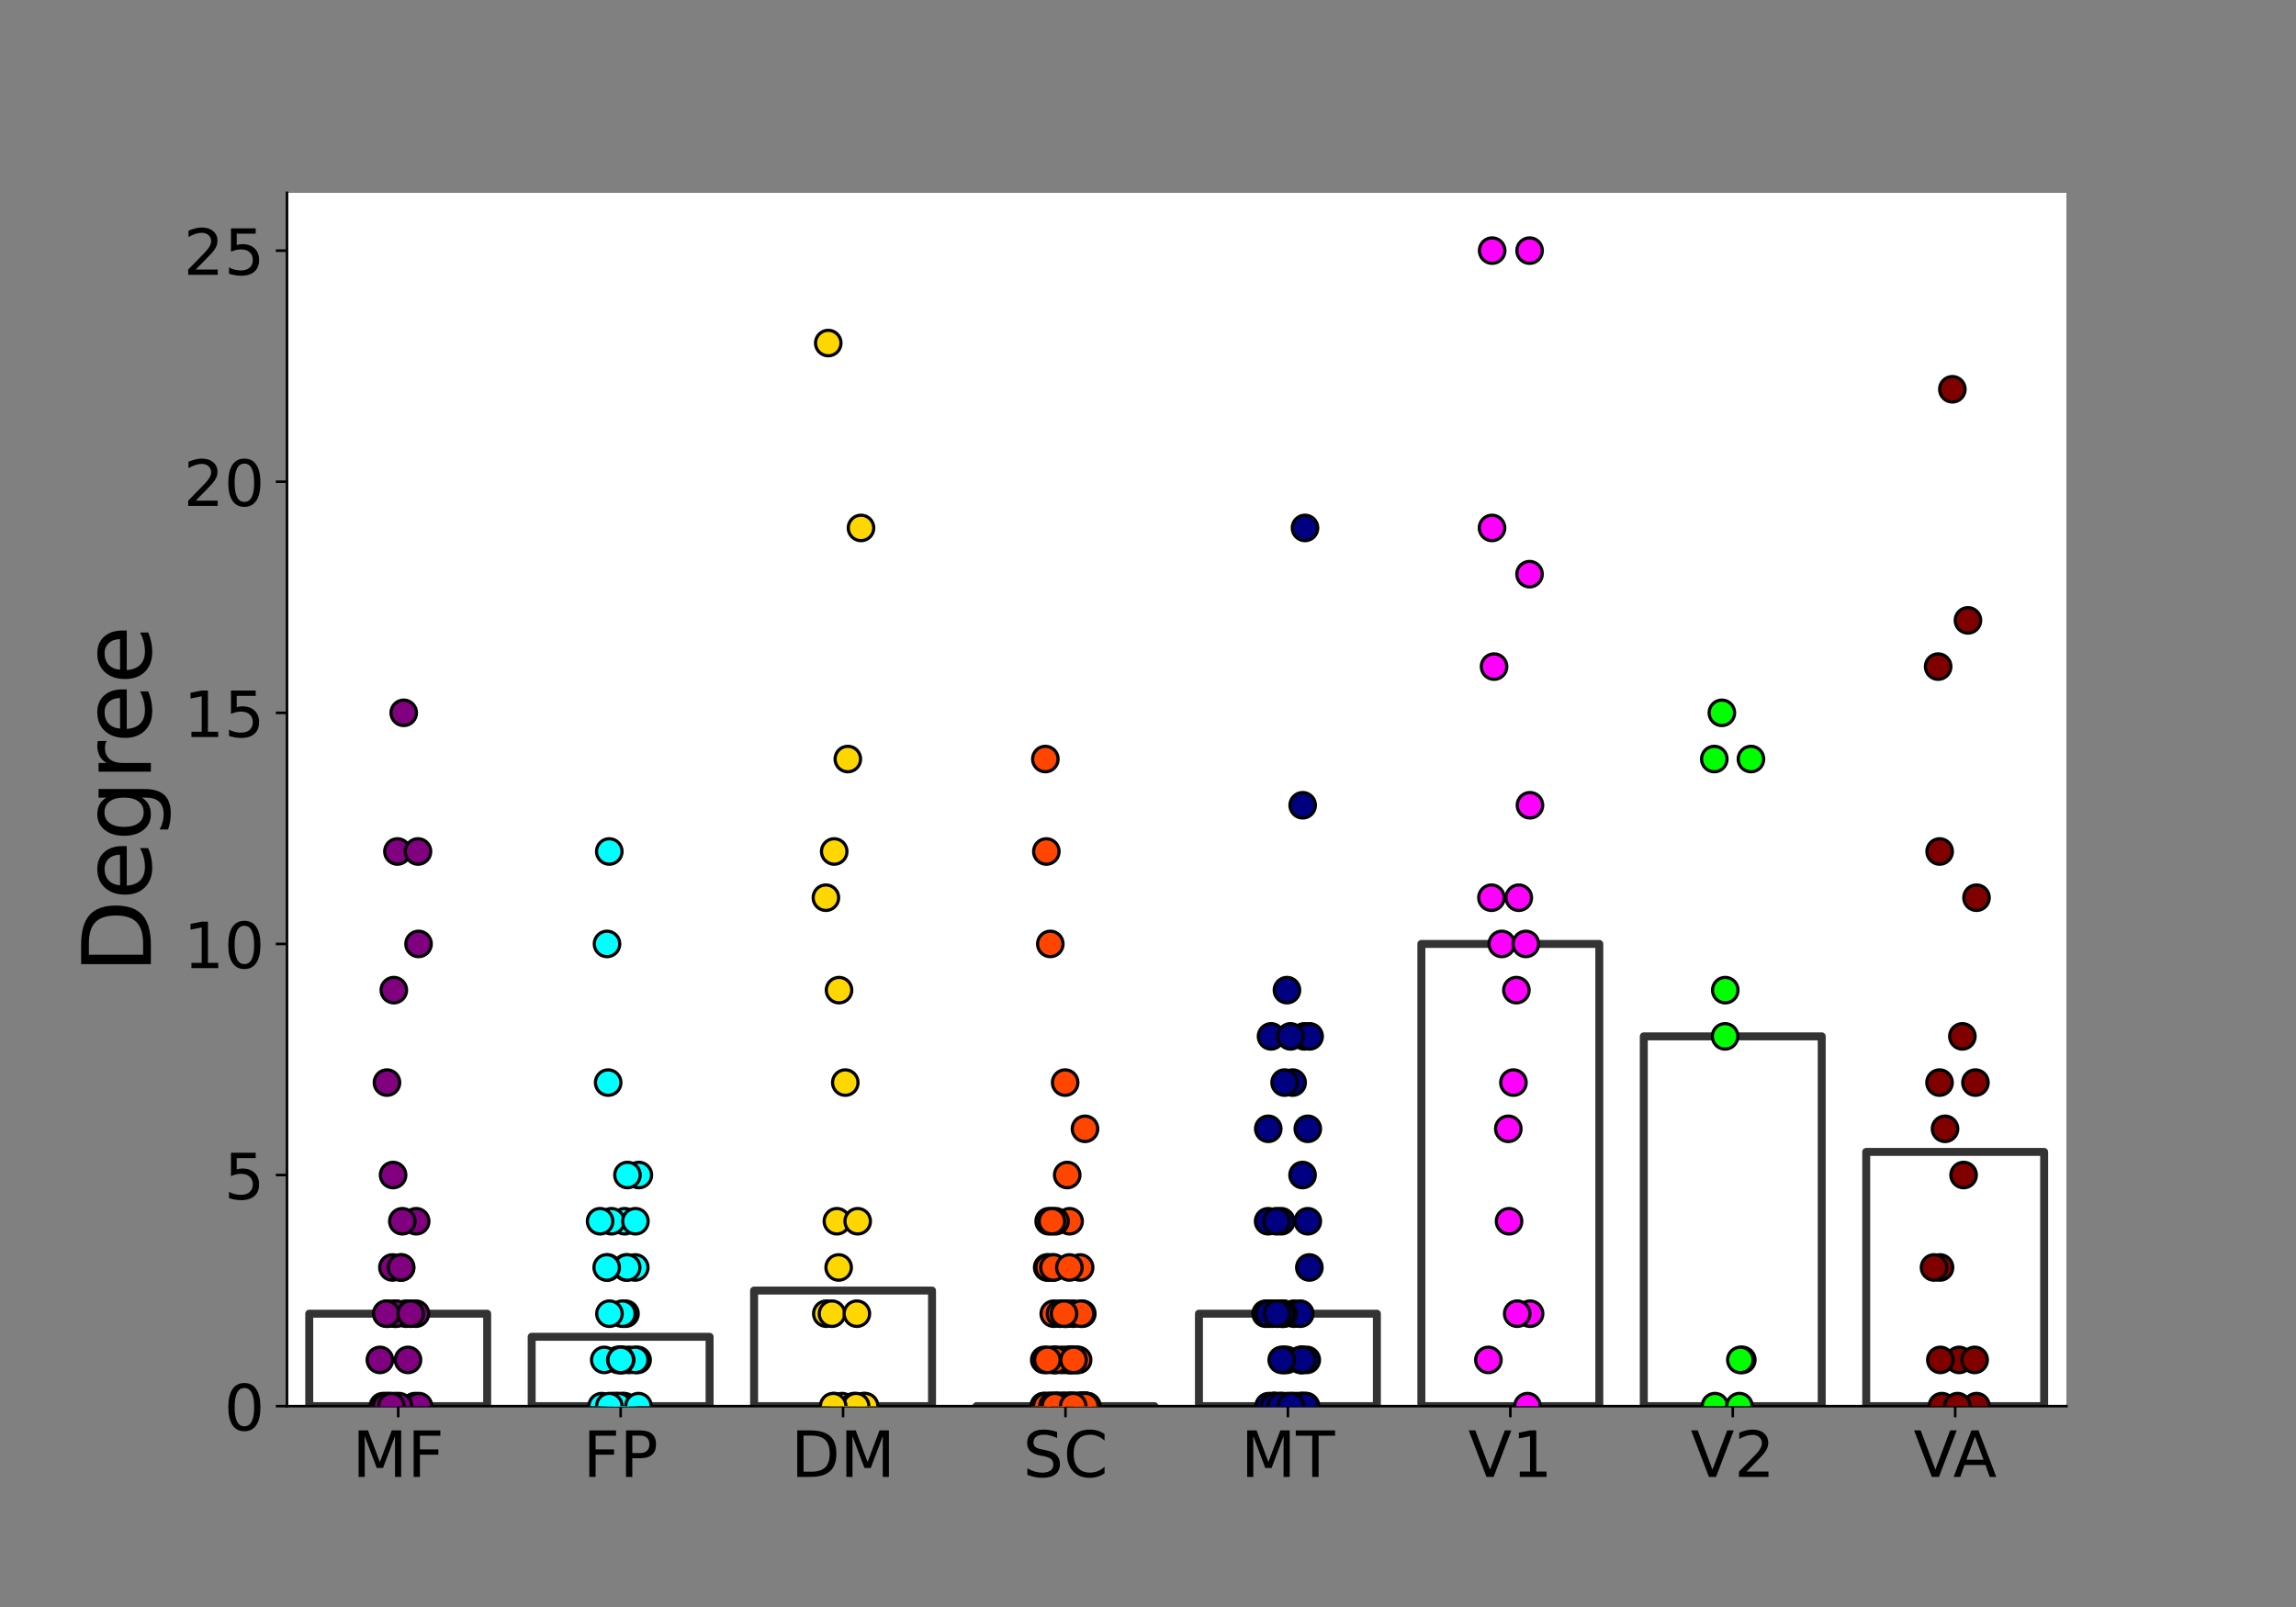 <?xml version="1.0" encoding="utf-8" standalone="no"?>
<!DOCTYPE svg PUBLIC "-//W3C//DTD SVG 1.1//EN"
  "http://www.w3.org/Graphics/SVG/1.1/DTD/svg11.dtd">
<!-- Created with matplotlib (https://matplotlib.org/) -->
<svg height="504pt" version="1.1" viewBox="0 0 720 504" width="720pt" xmlns="http://www.w3.org/2000/svg" xmlns:xlink="http://www.w3.org/1999/xlink">
 <rect x="0" y="0" width="720" height="504" fill="#808080" stroke="none"/>
 <defs>
  <style type="text/css">*{stroke-linecap:butt;stroke-linejoin:round;}</style>
 </defs>
 <g id="figure_1">
  <g id="patch_1">
   <path d="M 0 504 
L 720 504 
L 720 0 
L 0 0 
z
" style="fill:none;"/>
  </g>
  <g id="axes_1">
   <g id="patch_2">
    <path d="M 90 441 
L 648 441 
L 648 60.48 
L 90 60.48 
z
" style="fill:#ffffff;"/>
   </g>
   <g id="PathCollection_1"/>
   <g id="PathCollection_2"/>
   <g id="PathCollection_3"/>
   <g id="PathCollection_4"/>
   <g id="PathCollection_5"/>
   <g id="PathCollection_6"/>
   <g id="PathCollection_7"/>
   <g id="PathCollection_8"/>
   <g id="patch_3">
    <path clip-path="url(#p0fa2317ba4)" d="M 96.975 441 
L 152.775 441 
L 152.775 412.008 
L 96.975 412.008 
z
" style="fill:none;stroke:#333333;stroke-linejoin:miter;stroke-width:2.5;"/>
   </g>
   <g id="patch_4">
    <path clip-path="url(#p0fa2317ba4)" d="M 166.725 441 
L 222.525 441 
L 222.525 419.256 
L 166.725 419.256 
z
" style="fill:none;stroke:#333333;stroke-linejoin:miter;stroke-width:2.5;"/>
   </g>
   <g id="patch_5">
    <path clip-path="url(#p0fa2317ba4)" d="M 236.475 441 
L 292.275 441 
L 292.275 404.76 
L 236.475 404.76 
z
" style="fill:none;stroke:#333333;stroke-linejoin:miter;stroke-width:2.5;"/>
   </g>
   <g id="patch_6">
    <path clip-path="url(#p0fa2317ba4)" d="M 306.225 441 
L 362.025 441 
L 362.025 441 
L 306.225 441 
z
" style="fill:none;stroke:#333333;stroke-linejoin:miter;stroke-width:2.5;"/>
   </g>
   <g id="patch_7">
    <path clip-path="url(#p0fa2317ba4)" d="M 375.975 441 
L 431.775 441 
L 431.775 412.008 
L 375.975 412.008 
z
" style="fill:none;stroke:#333333;stroke-linejoin:miter;stroke-width:2.5;"/>
   </g>
   <g id="patch_8">
    <path clip-path="url(#p0fa2317ba4)" d="M 445.725 441 
L 501.525 441 
L 501.525 296.04 
L 445.725 296.04 
z
" style="fill:none;stroke:#333333;stroke-linejoin:miter;stroke-width:2.5;"/>
   </g>
   <g id="patch_9">
    <path clip-path="url(#p0fa2317ba4)" d="M 515.475 441 
L 571.275 441 
L 571.275 325.032 
L 515.475 325.032 
z
" style="fill:none;stroke:#333333;stroke-linejoin:miter;stroke-width:2.5;"/>
   </g>
   <g id="patch_10">
    <path clip-path="url(#p0fa2317ba4)" d="M 585.225 441 
L 641.025 441 
L 641.025 361.272 
L 585.225 361.272 
z
" style="fill:none;stroke:#333333;stroke-linejoin:miter;stroke-width:2.5;"/>
   </g>
   <g id="matplotlib.axis_1">
    <g id="xtick_1">
     <g id="line2d_1">
      <defs>
       <path d="M 0 0 
L 0 3.5 
" id="mf1ca9cdb36" style="stroke:#000000;stroke-width:0.8;"/>
      </defs>
      <g>
       <use style="stroke:#000000;stroke-width:0.8;" x="124.875" xlink:href="#mf1ca9cdb36" y="441"/>
      </g>
     </g>
     <g id="text_1">
      <!-- MF -->
      <g transform="translate(110.495 463.197)scale(0.2 -0.2)">
       <defs>
        <path d="M 9.812 72.906 
L 24.516 72.906 
L 43.109 23.297 
L 61.812 72.906 
L 76.516 72.906 
L 76.516 0 
L 66.891 0 
L 66.891 64.016 
L 48.094 14.016 
L 38.188 14.016 
L 19.391 64.016 
L 19.391 0 
L 9.812 0 
z
" id="DejaVuSans-77"/>
        <path d="M 9.812 72.906 
L 51.703 72.906 
L 51.703 64.594 
L 19.672 64.594 
L 19.672 43.109 
L 48.578 43.109 
L 48.578 34.812 
L 19.672 34.812 
L 19.672 0 
L 9.812 0 
z
" id="DejaVuSans-70"/>
       </defs>
       <use xlink:href="#DejaVuSans-77"/>
       <use x="86.279" xlink:href="#DejaVuSans-70"/>
      </g>
     </g>
    </g>
    <g id="xtick_2">
     <g id="line2d_2">
      <g>
       <use style="stroke:#000000;stroke-width:0.8;" x="194.625" xlink:href="#mf1ca9cdb36" y="441"/>
      </g>
     </g>
     <g id="text_2">
      <!-- FP -->
      <g transform="translate(182.844 463.197)scale(0.2 -0.2)">
       <defs>
        <path d="M 19.672 64.797 
L 19.672 37.406 
L 32.078 37.406 
Q 38.969 37.406 42.719 40.969 
Q 46.484 44.531 46.484 51.125 
Q 46.484 57.672 42.719 61.234 
Q 38.969 64.797 32.078 64.797 
z
M 9.812 72.906 
L 32.078 72.906 
Q 44.344 72.906 50.609 67.359 
Q 56.891 61.812 56.891 51.125 
Q 56.891 40.328 50.609 34.812 
Q 44.344 29.297 32.078 29.297 
L 19.672 29.297 
L 19.672 0 
L 9.812 0 
z
" id="DejaVuSans-80"/>
       </defs>
       <use xlink:href="#DejaVuSans-70"/>
       <use x="57.52" xlink:href="#DejaVuSans-80"/>
      </g>
     </g>
    </g>
    <g id="xtick_3">
     <g id="line2d_3">
      <g>
       <use style="stroke:#000000;stroke-width:0.8;" x="264.375" xlink:href="#mf1ca9cdb36" y="441"/>
      </g>
     </g>
     <g id="text_3">
      <!-- DM -->
      <g transform="translate(248.047 463.197)scale(0.2 -0.2)">
       <defs>
        <path d="M 19.672 64.797 
L 19.672 8.109 
L 31.594 8.109 
Q 46.688 8.109 53.688 14.938 
Q 60.688 21.781 60.688 36.531 
Q 60.688 51.172 53.688 57.984 
Q 46.688 64.797 31.594 64.797 
z
M 9.812 72.906 
L 30.078 72.906 
Q 51.266 72.906 61.172 64.094 
Q 71.094 55.281 71.094 36.531 
Q 71.094 17.672 61.125 8.828 
Q 51.172 0 30.078 0 
L 9.812 0 
z
" id="DejaVuSans-68"/>
       </defs>
       <use xlink:href="#DejaVuSans-68"/>
       <use x="77.002" xlink:href="#DejaVuSans-77"/>
      </g>
     </g>
    </g>
    <g id="xtick_4">
     <g id="line2d_4">
      <g>
       <use style="stroke:#000000;stroke-width:0.8;" x="334.125" xlink:href="#mf1ca9cdb36" y="441"/>
      </g>
     </g>
     <g id="text_4">
      <!-- SC -->
      <g transform="translate(320.794 463.197)scale(0.2 -0.2)">
       <defs>
        <path d="M 53.516 70.516 
L 53.516 60.891 
Q 47.906 63.578 42.922 64.891 
Q 37.938 66.219 33.297 66.219 
Q 25.25 66.219 20.875 63.094 
Q 16.5 59.969 16.5 54.203 
Q 16.5 49.359 19.406 46.891 
Q 22.312 44.438 30.422 42.922 
L 36.375 41.703 
Q 47.406 39.594 52.656 34.297 
Q 57.906 29 57.906 20.125 
Q 57.906 9.516 50.797 4.047 
Q 43.703 -1.422 29.984 -1.422 
Q 24.812 -1.422 18.969 -0.25 
Q 13.141 0.922 6.891 3.219 
L 6.891 13.375 
Q 12.891 10.016 18.656 8.297 
Q 24.422 6.594 29.984 6.594 
Q 38.422 6.594 43.016 9.906 
Q 47.609 13.234 47.609 19.391 
Q 47.609 24.75 44.312 27.781 
Q 41.016 30.812 33.5 32.328 
L 27.484 33.5 
Q 16.453 35.688 11.516 40.375 
Q 6.594 45.062 6.594 53.422 
Q 6.594 63.094 13.406 68.656 
Q 20.219 74.219 32.172 74.219 
Q 37.312 74.219 42.625 73.281 
Q 47.953 72.359 53.516 70.516 
z
" id="DejaVuSans-83"/>
        <path d="M 64.406 67.281 
L 64.406 56.891 
Q 59.422 61.531 53.781 63.812 
Q 48.141 66.109 41.797 66.109 
Q 29.297 66.109 22.656 58.469 
Q 16.016 50.828 16.016 36.375 
Q 16.016 21.969 22.656 14.328 
Q 29.297 6.688 41.797 6.688 
Q 48.141 6.688 53.781 8.984 
Q 59.422 11.281 64.406 15.922 
L 64.406 5.609 
Q 59.234 2.094 53.438 0.328 
Q 47.656 -1.422 41.219 -1.422 
Q 24.656 -1.422 15.125 8.703 
Q 5.609 18.844 5.609 36.375 
Q 5.609 53.953 15.125 64.078 
Q 24.656 74.219 41.219 74.219 
Q 47.75 74.219 53.531 72.484 
Q 59.328 70.75 64.406 67.281 
z
" id="DejaVuSans-67"/>
       </defs>
       <use xlink:href="#DejaVuSans-83"/>
       <use x="63.477" xlink:href="#DejaVuSans-67"/>
      </g>
     </g>
    </g>
    <g id="xtick_5">
     <g id="line2d_5">
      <g>
       <use style="stroke:#000000;stroke-width:0.8;" x="403.875" xlink:href="#mf1ca9cdb36" y="441"/>
      </g>
     </g>
     <g id="text_5">
      <!-- MT -->
      <g transform="translate(389.139 463.197)scale(0.2 -0.2)">
       <defs>
        <path d="M -0.297 72.906 
L 61.375 72.906 
L 61.375 64.594 
L 35.5 64.594 
L 35.5 0 
L 25.594 0 
L 25.594 64.594 
L -0.297 64.594 
z
" id="DejaVuSans-84"/>
       </defs>
       <use xlink:href="#DejaVuSans-77"/>
       <use x="86.279" xlink:href="#DejaVuSans-84"/>
      </g>
     </g>
    </g>
    <g id="xtick_6">
     <g id="line2d_6">
      <g>
       <use style="stroke:#000000;stroke-width:0.8;" x="473.625" xlink:href="#mf1ca9cdb36" y="441"/>
      </g>
     </g>
     <g id="text_6">
      <!-- V1 -->
      <g transform="translate(460.422 463.197)scale(0.2 -0.2)">
       <defs>
        <path d="M 28.609 0 
L 0.781 72.906 
L 11.078 72.906 
L 34.188 11.531 
L 57.328 72.906 
L 67.578 72.906 
L 39.797 0 
z
" id="DejaVuSans-86"/>
        <path d="M 12.406 8.297 
L 28.516 8.297 
L 28.516 63.922 
L 10.984 60.406 
L 10.984 69.391 
L 28.422 72.906 
L 38.281 72.906 
L 38.281 8.297 
L 54.391 8.297 
L 54.391 0 
L 12.406 0 
z
" id="DejaVuSans-49"/>
       </defs>
       <use xlink:href="#DejaVuSans-86"/>
       <use x="68.408" xlink:href="#DejaVuSans-49"/>
      </g>
     </g>
    </g>
    <g id="xtick_7">
     <g id="line2d_7">
      <g>
       <use style="stroke:#000000;stroke-width:0.8;" x="543.375" xlink:href="#mf1ca9cdb36" y="441"/>
      </g>
     </g>
     <g id="text_7">
      <!-- V2 -->
      <g transform="translate(530.172 463.197)scale(0.2 -0.2)">
       <defs>
        <path d="M 19.188 8.297 
L 53.609 8.297 
L 53.609 0 
L 7.328 0 
L 7.328 8.297 
Q 12.938 14.109 22.625 23.891 
Q 32.328 33.688 34.812 36.531 
Q 39.547 41.844 41.422 45.531 
Q 43.312 49.219 43.312 52.781 
Q 43.312 58.594 39.234 62.25 
Q 35.156 65.922 28.609 65.922 
Q 23.969 65.922 18.812 64.312 
Q 13.672 62.703 7.812 59.422 
L 7.812 69.391 
Q 13.766 71.781 18.938 73 
Q 24.125 74.219 28.422 74.219 
Q 39.75 74.219 46.484 68.547 
Q 53.219 62.891 53.219 53.422 
Q 53.219 48.922 51.531 44.891 
Q 49.859 40.875 45.406 35.406 
Q 44.188 33.984 37.641 27.219 
Q 31.109 20.453 19.188 8.297 
z
" id="DejaVuSans-50"/>
       </defs>
       <use xlink:href="#DejaVuSans-86"/>
       <use x="68.408" xlink:href="#DejaVuSans-50"/>
      </g>
     </g>
    </g>
    <g id="xtick_8">
     <g id="line2d_8">
      <g>
       <use style="stroke:#000000;stroke-width:0.8;" x="613.125" xlink:href="#mf1ca9cdb36" y="441"/>
      </g>
     </g>
     <g id="text_8">
      <!-- VA -->
      <g transform="translate(600.081 463.197)scale(0.2 -0.2)">
       <defs>
        <path d="M 34.188 63.188 
L 20.797 26.906 
L 47.609 26.906 
z
M 28.609 72.906 
L 39.797 72.906 
L 67.578 0 
L 57.328 0 
L 50.688 18.703 
L 17.828 18.703 
L 11.188 0 
L 0.781 0 
z
" id="DejaVuSans-65"/>
       </defs>
       <use xlink:href="#DejaVuSans-86"/>
       <use x="62.033" xlink:href="#DejaVuSans-65"/>
      </g>
     </g>
    </g>
   </g>
   <g id="matplotlib.axis_2">
    <g id="ytick_1">
     <g id="line2d_9">
      <defs>
       <path d="M 0 0 
L -3.5 0 
" id="m41abe844c6" style="stroke:#000000;stroke-width:0.8;"/>
      </defs>
      <g>
       <use style="stroke:#000000;stroke-width:0.8;" x="90" xlink:href="#m41abe844c6" y="441"/>
      </g>
     </g>
     <g id="text_9">
      <!-- 0 -->
      <g transform="translate(70.275 448.598)scale(0.2 -0.2)">
       <defs>
        <path d="M 31.781 66.406 
Q 24.172 66.406 20.328 58.906 
Q 16.5 51.422 16.5 36.375 
Q 16.5 21.391 20.328 13.891 
Q 24.172 6.391 31.781 6.391 
Q 39.453 6.391 43.281 13.891 
Q 47.125 21.391 47.125 36.375 
Q 47.125 51.422 43.281 58.906 
Q 39.453 66.406 31.781 66.406 
z
M 31.781 74.219 
Q 44.047 74.219 50.516 64.516 
Q 56.984 54.828 56.984 36.375 
Q 56.984 17.969 50.516 8.266 
Q 44.047 -1.422 31.781 -1.422 
Q 19.531 -1.422 13.062 8.266 
Q 6.594 17.969 6.594 36.375 
Q 6.594 54.828 13.062 64.516 
Q 19.531 74.219 31.781 74.219 
z
" id="DejaVuSans-48"/>
       </defs>
       <use xlink:href="#DejaVuSans-48"/>
      </g>
     </g>
    </g>
    <g id="ytick_2">
     <g id="line2d_10">
      <g>
       <use style="stroke:#000000;stroke-width:0.8;" x="90" xlink:href="#m41abe844c6" y="368.52"/>
      </g>
     </g>
     <g id="text_10">
      <!-- 5 -->
      <g transform="translate(70.275 376.118)scale(0.2 -0.2)">
       <defs>
        <path d="M 10.797 72.906 
L 49.516 72.906 
L 49.516 64.594 
L 19.828 64.594 
L 19.828 46.734 
Q 21.969 47.469 24.109 47.828 
Q 26.266 48.188 28.422 48.188 
Q 40.625 48.188 47.75 41.5 
Q 54.891 34.812 54.891 23.391 
Q 54.891 11.625 47.562 5.094 
Q 40.234 -1.422 26.906 -1.422 
Q 22.312 -1.422 17.547 -0.641 
Q 12.797 0.141 7.719 1.703 
L 7.719 11.625 
Q 12.109 9.234 16.797 8.062 
Q 21.484 6.891 26.703 6.891 
Q 35.156 6.891 40.078 11.328 
Q 45.016 15.766 45.016 23.391 
Q 45.016 31 40.078 35.438 
Q 35.156 39.891 26.703 39.891 
Q 22.75 39.891 18.812 39.016 
Q 14.891 38.141 10.797 36.281 
z
" id="DejaVuSans-53"/>
       </defs>
       <use xlink:href="#DejaVuSans-53"/>
      </g>
     </g>
    </g>
    <g id="ytick_3">
     <g id="line2d_11">
      <g>
       <use style="stroke:#000000;stroke-width:0.8;" x="90" xlink:href="#m41abe844c6" y="296.04"/>
      </g>
     </g>
     <g id="text_11">
      <!-- 10 -->
      <g transform="translate(57.55 303.638)scale(0.2 -0.2)">
       <use xlink:href="#DejaVuSans-49"/>
       <use x="63.623" xlink:href="#DejaVuSans-48"/>
      </g>
     </g>
    </g>
    <g id="ytick_4">
     <g id="line2d_12">
      <g>
       <use style="stroke:#000000;stroke-width:0.8;" x="90" xlink:href="#m41abe844c6" y="223.56"/>
      </g>
     </g>
     <g id="text_12">
      <!-- 15 -->
      <g transform="translate(57.55 231.158)scale(0.2 -0.2)">
       <use xlink:href="#DejaVuSans-49"/>
       <use x="63.623" xlink:href="#DejaVuSans-53"/>
      </g>
     </g>
    </g>
    <g id="ytick_5">
     <g id="line2d_13">
      <g>
       <use style="stroke:#000000;stroke-width:0.8;" x="90" xlink:href="#m41abe844c6" y="151.08"/>
      </g>
     </g>
     <g id="text_13">
      <!-- 20 -->
      <g transform="translate(57.55 158.678)scale(0.2 -0.2)">
       <use xlink:href="#DejaVuSans-50"/>
       <use x="63.623" xlink:href="#DejaVuSans-48"/>
      </g>
     </g>
    </g>
    <g id="ytick_6">
     <g id="line2d_14">
      <g>
       <use style="stroke:#000000;stroke-width:0.8;" x="90" xlink:href="#m41abe844c6" y="78.6"/>
      </g>
     </g>
     <g id="text_14">
      <!-- 25 -->
      <g transform="translate(57.55 86.198)scale(0.2 -0.2)">
       <use xlink:href="#DejaVuSans-50"/>
       <use x="63.623" xlink:href="#DejaVuSans-53"/>
      </g>
     </g>
    </g>
    <g id="text_15">
     <!-- Degree -->
     <g transform="translate(47.311 305.331)rotate(-90)scale(0.3 -0.3)">
      <defs>
       <path d="M 56.203 29.594 
L 56.203 25.203 
L 14.891 25.203 
Q 15.484 15.922 20.484 11.062 
Q 25.484 6.203 34.422 6.203 
Q 39.594 6.203 44.453 7.469 
Q 49.312 8.734 54.109 11.281 
L 54.109 2.781 
Q 49.266 0.734 44.188 -0.344 
Q 39.109 -1.422 33.891 -1.422 
Q 20.797 -1.422 13.156 6.188 
Q 5.516 13.812 5.516 26.812 
Q 5.516 40.234 12.766 48.109 
Q 20.016 56 32.328 56 
Q 43.359 56 49.781 48.891 
Q 56.203 41.797 56.203 29.594 
z
M 47.219 32.234 
Q 47.125 39.594 43.094 43.984 
Q 39.062 48.391 32.422 48.391 
Q 24.906 48.391 20.391 44.141 
Q 15.875 39.891 15.188 32.172 
z
" id="DejaVuSans-101"/>
       <path d="M 45.406 27.984 
Q 45.406 37.75 41.375 43.109 
Q 37.359 48.484 30.078 48.484 
Q 22.859 48.484 18.828 43.109 
Q 14.797 37.75 14.797 27.984 
Q 14.797 18.266 18.828 12.891 
Q 22.859 7.516 30.078 7.516 
Q 37.359 7.516 41.375 12.891 
Q 45.406 18.266 45.406 27.984 
z
M 54.391 6.781 
Q 54.391 -7.172 48.188 -13.984 
Q 42 -20.797 29.203 -20.797 
Q 24.469 -20.797 20.266 -20.094 
Q 16.062 -19.391 12.109 -17.922 
L 12.109 -9.188 
Q 16.062 -11.328 19.922 -12.344 
Q 23.781 -13.375 27.781 -13.375 
Q 36.625 -13.375 41.016 -8.766 
Q 45.406 -4.156 45.406 5.172 
L 45.406 9.625 
Q 42.625 4.781 38.281 2.391 
Q 33.938 0 27.875 0 
Q 17.828 0 11.672 7.656 
Q 5.516 15.328 5.516 27.984 
Q 5.516 40.672 11.672 48.328 
Q 17.828 56 27.875 56 
Q 33.938 56 38.281 53.609 
Q 42.625 51.219 45.406 46.391 
L 45.406 54.688 
L 54.391 54.688 
z
" id="DejaVuSans-103"/>
       <path d="M 41.109 46.297 
Q 39.594 47.172 37.812 47.578 
Q 36.031 48 33.891 48 
Q 26.266 48 22.188 43.047 
Q 18.109 38.094 18.109 28.812 
L 18.109 0 
L 9.078 0 
L 9.078 54.688 
L 18.109 54.688 
L 18.109 46.188 
Q 20.953 51.172 25.484 53.578 
Q 30.031 56 36.531 56 
Q 37.453 56 38.578 55.875 
Q 39.703 55.766 41.062 55.516 
z
" id="DejaVuSans-114"/>
      </defs>
      <use xlink:href="#DejaVuSans-68"/>
      <use x="77.002" xlink:href="#DejaVuSans-101"/>
      <use x="138.525" xlink:href="#DejaVuSans-103"/>
      <use x="202.002" xlink:href="#DejaVuSans-114"/>
      <use x="240.865" xlink:href="#DejaVuSans-101"/>
      <use x="302.389" xlink:href="#DejaVuSans-101"/>
     </g>
    </g>
   </g>
   <g id="line2d_15">
    <path clip-path="url(#p0fa2317ba4)" d="M 124.875 412.008 
L 124.875 412.008 
" style="fill:none;stroke:#333333;stroke-linecap:square;stroke-width:2.7;"/>
   </g>
   <g id="line2d_16">
    <path clip-path="url(#p0fa2317ba4)" d="M 194.625 419.256 
L 194.625 419.256 
" style="fill:none;stroke:#333333;stroke-linecap:square;stroke-width:2.7;"/>
   </g>
   <g id="line2d_17">
    <path clip-path="url(#p0fa2317ba4)" d="M 264.375 404.76 
L 264.375 404.76 
" style="fill:none;stroke:#333333;stroke-linecap:square;stroke-width:2.7;"/>
   </g>
   <g id="line2d_18">
    <path clip-path="url(#p0fa2317ba4)" d="M 334.125 441 
L 334.125 441 
" style="fill:none;stroke:#333333;stroke-linecap:square;stroke-width:2.7;"/>
   </g>
   <g id="line2d_19">
    <path clip-path="url(#p0fa2317ba4)" d="M 403.875 412.008 
L 403.875 412.008 
" style="fill:none;stroke:#333333;stroke-linecap:square;stroke-width:2.7;"/>
   </g>
   <g id="line2d_20">
    <path clip-path="url(#p0fa2317ba4)" d="M 473.625 296.04 
L 473.625 296.04 
" style="fill:none;stroke:#333333;stroke-linecap:square;stroke-width:2.7;"/>
   </g>
   <g id="line2d_21">
    <path clip-path="url(#p0fa2317ba4)" d="M 543.375 325.032 
L 543.375 325.032 
" style="fill:none;stroke:#333333;stroke-linecap:square;stroke-width:2.7;"/>
   </g>
   <g id="line2d_22">
    <path clip-path="url(#p0fa2317ba4)" d="M 613.125 361.272 
L 613.125 361.272 
" style="fill:none;stroke:#333333;stroke-linecap:square;stroke-width:2.7;"/>
   </g>
   <g id="patch_11">
    <path d="M 90 441 
L 90 60.48 
" style="fill:none;stroke:#000000;stroke-linecap:square;stroke-linejoin:miter;stroke-width:0.8;"/>
   </g>
   <g id="patch_12">
    <path d="M 90 441 
L 648 441 
" style="fill:none;stroke:#000000;stroke-linecap:square;stroke-linejoin:miter;stroke-width:0.8;"/>
   </g>
   <g id="PathCollection_9">
    <defs>
     <path d="M 0 4 
C 1.061 4 2.078 3.579 2.828 2.828 
C 3.579 2.078 4 1.061 4 -0 
C 4 -1.061 3.579 -2.078 2.828 -2.828 
C 2.078 -3.579 1.061 -4 0 -4 
C -1.061 -4 -2.078 -3.579 -2.828 -2.828 
C -3.579 -2.078 -4 -1.061 -4 0 
C -4 1.061 -3.579 2.078 -2.828 2.828 
C -2.078 3.579 -1.061 4 0 4 
z
" id="C0_0_81288f40c7"/>
    </defs>
    <g clip-path="url(#p0fa2317ba4)">
     <use style="fill:#800080;stroke:#000000;" x="126.601" xlink:href="#C0_0_81288f40c7" y="223.56"/>
    </g>
    <g clip-path="url(#p0fa2317ba4)">
     <use style="fill:#800080;stroke:#000000;" x="125.793" xlink:href="#C0_0_81288f40c7" y="397.512"/>
    </g>
    <g clip-path="url(#p0fa2317ba4)">
     <use style="fill:#800080;stroke:#000000;" x="123.833" xlink:href="#C0_0_81288f40c7" y="412.008"/>
    </g>
    <g clip-path="url(#p0fa2317ba4)">
     <use style="fill:#800080;stroke:#000000;" x="130.126" xlink:href="#C0_0_81288f40c7" y="441"/>
    </g>
    <g clip-path="url(#p0fa2317ba4)">
     <use style="fill:#800080;stroke:#000000;" x="130.422" xlink:href="#C0_0_81288f40c7" y="412.008"/>
    </g>
    <g clip-path="url(#p0fa2317ba4)">
     <use style="fill:#800080;stroke:#000000;" x="131.374" xlink:href="#C0_0_81288f40c7" y="441"/>
    </g>
    <g clip-path="url(#p0fa2317ba4)">
     <use style="fill:#800080;stroke:#000000;" x="127.299" xlink:href="#C0_0_81288f40c7" y="412.008"/>
    </g>
    <g clip-path="url(#p0fa2317ba4)">
     <use style="fill:#800080;stroke:#000000;" x="121.7" xlink:href="#C0_0_81288f40c7" y="412.008"/>
    </g>
    <g clip-path="url(#p0fa2317ba4)">
     <use style="fill:#800080;stroke:#000000;" x="130.512" xlink:href="#C0_0_81288f40c7" y="383.016"/>
    </g>
    <g clip-path="url(#p0fa2317ba4)">
     <use style="fill:#800080;stroke:#000000;" x="120.082" xlink:href="#C0_0_81288f40c7" y="441"/>
    </g>
    <g clip-path="url(#p0fa2317ba4)">
     <use style="fill:#800080;stroke:#000000;" x="123.056" xlink:href="#C0_0_81288f40c7" y="397.512"/>
    </g>
    <g clip-path="url(#p0fa2317ba4)">
     <use style="fill:#800080;stroke:#000000;" x="131.249" xlink:href="#C0_0_81288f40c7" y="296.04"/>
    </g>
    <g clip-path="url(#p0fa2317ba4)">
     <use style="fill:#800080;stroke:#000000;" x="124.627" xlink:href="#C0_0_81288f40c7" y="267.048"/>
    </g>
    <g clip-path="url(#p0fa2317ba4)">
     <use style="fill:#800080;stroke:#000000;" x="123.498" xlink:href="#C0_0_81288f40c7" y="310.536"/>
    </g>
    <g clip-path="url(#p0fa2317ba4)">
     <use style="fill:#800080;stroke:#000000;" x="121.349" xlink:href="#C0_0_81288f40c7" y="339.528"/>
    </g>
    <g clip-path="url(#p0fa2317ba4)">
     <use style="fill:#800080;stroke:#000000;" x="124.004" xlink:href="#C0_0_81288f40c7" y="441"/>
    </g>
    <g clip-path="url(#p0fa2317ba4)">
     <use style="fill:#800080;stroke:#000000;" x="131.077" xlink:href="#C0_0_81288f40c7" y="267.048"/>
    </g>
    <g clip-path="url(#p0fa2317ba4)">
     <use style="fill:#800080;stroke:#000000;" x="125.759" xlink:href="#C0_0_81288f40c7" y="397.512"/>
    </g>
    <g clip-path="url(#p0fa2317ba4)">
     <use style="fill:#800080;stroke:#000000;" x="126.166" xlink:href="#C0_0_81288f40c7" y="383.016"/>
    </g>
    <g clip-path="url(#p0fa2317ba4)">
     <use style="fill:#800080;stroke:#000000;" x="127.945" xlink:href="#C0_0_81288f40c7" y="426.504"/>
    </g>
    <g clip-path="url(#p0fa2317ba4)">
     <use style="fill:#800080;stroke:#000000;" x="119.128" xlink:href="#C0_0_81288f40c7" y="426.504"/>
    </g>
    <g clip-path="url(#p0fa2317ba4)">
     <use style="fill:#800080;stroke:#000000;" x="124.247" xlink:href="#C0_0_81288f40c7" y="412.008"/>
    </g>
    <g clip-path="url(#p0fa2317ba4)">
     <use style="fill:#800080;stroke:#000000;" x="125.122" xlink:href="#C0_0_81288f40c7" y="441"/>
    </g>
    <g clip-path="url(#p0fa2317ba4)">
     <use style="fill:#800080;stroke:#000000;" x="121.8" xlink:href="#C0_0_81288f40c7" y="441"/>
    </g>
    <g clip-path="url(#p0fa2317ba4)">
     <use style="fill:#800080;stroke:#000000;" x="121.126" xlink:href="#C0_0_81288f40c7" y="412.008"/>
    </g>
    <g clip-path="url(#p0fa2317ba4)">
     <use style="fill:#800080;stroke:#000000;" x="128.782" xlink:href="#C0_0_81288f40c7" y="412.008"/>
    </g>
    <g clip-path="url(#p0fa2317ba4)">
     <use style="fill:#800080;stroke:#000000;" x="121.102" xlink:href="#C0_0_81288f40c7" y="441"/>
    </g>
    <g clip-path="url(#p0fa2317ba4)">
     <use style="fill:#800080;stroke:#000000;" x="122.745" xlink:href="#C0_0_81288f40c7" y="441"/>
    </g>
    <g clip-path="url(#p0fa2317ba4)">
     <use style="fill:#800080;stroke:#000000;" x="123.266" xlink:href="#C0_0_81288f40c7" y="368.52"/>
    </g>
   </g>
   <g id="PathCollection_10">
    <defs>
     <path d="M 0 4 
C 1.061 4 2.078 3.579 2.828 2.828 
C 3.579 2.078 4 1.061 4 -0 
C 4 -1.061 3.579 -2.078 2.828 -2.828 
C 2.078 -3.579 1.061 -4 0 -4 
C -1.061 -4 -2.078 -3.579 -2.828 -2.828 
C -3.579 -2.078 -4 -1.061 -4 0 
C -4 1.061 -3.579 2.078 -2.828 2.828 
C -2.078 3.579 -1.061 4 0 4 
z
" id="C1_0_67a25f03e0"/>
    </defs>
    <g clip-path="url(#p0fa2317ba4)">
     <use style="fill:#00ffff;stroke:#000000;" x="200.337" xlink:href="#C1_0_67a25f03e0" y="368.52"/>
    </g>
    <g clip-path="url(#p0fa2317ba4)">
     <use style="fill:#00ffff;stroke:#000000;" x="199.21" xlink:href="#C1_0_67a25f03e0" y="397.512"/>
    </g>
    <g clip-path="url(#p0fa2317ba4)">
     <use style="fill:#00ffff;stroke:#000000;" x="195.532" xlink:href="#C1_0_67a25f03e0" y="426.504"/>
    </g>
    <g clip-path="url(#p0fa2317ba4)">
     <use style="fill:#00ffff;stroke:#000000;" x="193.861" xlink:href="#C1_0_67a25f03e0" y="426.504"/>
    </g>
    <g clip-path="url(#p0fa2317ba4)">
     <use style="fill:#00ffff;stroke:#000000;" x="196.146" xlink:href="#C1_0_67a25f03e0" y="412.008"/>
    </g>
    <g clip-path="url(#p0fa2317ba4)">
     <use style="fill:#00ffff;stroke:#000000;" x="190.504" xlink:href="#C1_0_67a25f03e0" y="397.512"/>
    </g>
    <g clip-path="url(#p0fa2317ba4)">
     <use style="fill:#00ffff;stroke:#000000;" x="195.174" xlink:href="#C1_0_67a25f03e0" y="412.008"/>
    </g>
    <g clip-path="url(#p0fa2317ba4)">
     <use style="fill:#00ffff;stroke:#000000;" x="188.669" xlink:href="#C1_0_67a25f03e0" y="441"/>
    </g>
    <g clip-path="url(#p0fa2317ba4)">
     <use style="fill:#00ffff;stroke:#000000;" x="190.354" xlink:href="#C1_0_67a25f03e0" y="296.04"/>
    </g>
    <g clip-path="url(#p0fa2317ba4)">
     <use style="fill:#00ffff;stroke:#000000;" x="197.302" xlink:href="#C1_0_67a25f03e0" y="426.504"/>
    </g>
    <g clip-path="url(#p0fa2317ba4)">
     <use style="fill:#00ffff;stroke:#000000;" x="199.945" xlink:href="#C1_0_67a25f03e0" y="426.504"/>
    </g>
    <g clip-path="url(#p0fa2317ba4)">
     <use style="fill:#00ffff;stroke:#000000;" x="191.113" xlink:href="#C1_0_67a25f03e0" y="412.008"/>
    </g>
    <g clip-path="url(#p0fa2317ba4)">
     <use style="fill:#00ffff;stroke:#000000;" x="195.867" xlink:href="#C1_0_67a25f03e0" y="383.016"/>
    </g>
    <g clip-path="url(#p0fa2317ba4)">
     <use style="fill:#00ffff;stroke:#000000;" x="190.713" xlink:href="#C1_0_67a25f03e0" y="339.528"/>
    </g>
    <g clip-path="url(#p0fa2317ba4)">
     <use style="fill:#00ffff;stroke:#000000;" x="189.485" xlink:href="#C1_0_67a25f03e0" y="426.504"/>
    </g>
    <g clip-path="url(#p0fa2317ba4)">
     <use style="fill:#00ffff;stroke:#000000;" x="194.522" xlink:href="#C1_0_67a25f03e0" y="426.504"/>
    </g>
    <g clip-path="url(#p0fa2317ba4)">
     <use style="fill:#00ffff;stroke:#000000;" x="195.126" xlink:href="#C1_0_67a25f03e0" y="441"/>
    </g>
    <g clip-path="url(#p0fa2317ba4)">
     <use style="fill:#00ffff;stroke:#000000;" x="199.202" xlink:href="#C1_0_67a25f03e0" y="426.504"/>
    </g>
    <g clip-path="url(#p0fa2317ba4)">
     <use style="fill:#00ffff;stroke:#000000;" x="194.81" xlink:href="#C1_0_67a25f03e0" y="426.504"/>
    </g>
    <g clip-path="url(#p0fa2317ba4)">
     <use style="fill:#00ffff;stroke:#000000;" x="196.412" xlink:href="#C1_0_67a25f03e0" y="397.512"/>
    </g>
    <g clip-path="url(#p0fa2317ba4)">
     <use style="fill:#00ffff;stroke:#000000;" x="193.231" xlink:href="#C1_0_67a25f03e0" y="441"/>
    </g>
    <g clip-path="url(#p0fa2317ba4)">
     <use style="fill:#00ffff;stroke:#000000;" x="196.68" xlink:href="#C1_0_67a25f03e0" y="397.512"/>
    </g>
    <g clip-path="url(#p0fa2317ba4)">
     <use style="fill:#00ffff;stroke:#000000;" x="194.653" xlink:href="#C1_0_67a25f03e0" y="426.504"/>
    </g>
    <g clip-path="url(#p0fa2317ba4)">
     <use style="fill:#00ffff;stroke:#000000;" x="191.746" xlink:href="#C1_0_67a25f03e0" y="383.016"/>
    </g>
    <g clip-path="url(#p0fa2317ba4)">
     <use style="fill:#00ffff;stroke:#000000;" x="191.062" xlink:href="#C1_0_67a25f03e0" y="267.048"/>
    </g>
    <g clip-path="url(#p0fa2317ba4)">
     <use style="fill:#00ffff;stroke:#000000;" x="192.252" xlink:href="#C1_0_67a25f03e0" y="441"/>
    </g>
    <g clip-path="url(#p0fa2317ba4)">
     <use style="fill:#00ffff;stroke:#000000;" x="196.769" xlink:href="#C1_0_67a25f03e0" y="368.52"/>
    </g>
    <g clip-path="url(#p0fa2317ba4)">
     <use style="fill:#00ffff;stroke:#000000;" x="188.184" xlink:href="#C1_0_67a25f03e0" y="383.016"/>
    </g>
    <g clip-path="url(#p0fa2317ba4)">
     <use style="fill:#00ffff;stroke:#000000;" x="195.764" xlink:href="#C1_0_67a25f03e0" y="441"/>
    </g>
    <g clip-path="url(#p0fa2317ba4)">
     <use style="fill:#00ffff;stroke:#000000;" x="193.961" xlink:href="#C1_0_67a25f03e0" y="441"/>
    </g>
    <g clip-path="url(#p0fa2317ba4)">
     <use style="fill:#00ffff;stroke:#000000;" x="200.214" xlink:href="#C1_0_67a25f03e0" y="441"/>
    </g>
    <g clip-path="url(#p0fa2317ba4)">
     <use style="fill:#00ffff;stroke:#000000;" x="190.255" xlink:href="#C1_0_67a25f03e0" y="397.512"/>
    </g>
    <g clip-path="url(#p0fa2317ba4)">
     <use style="fill:#00ffff;stroke:#000000;" x="191.073" xlink:href="#C1_0_67a25f03e0" y="441"/>
    </g>
    <g clip-path="url(#p0fa2317ba4)">
     <use style="fill:#00ffff;stroke:#000000;" x="199.261" xlink:href="#C1_0_67a25f03e0" y="383.016"/>
    </g>
   </g>
   <g id="PathCollection_11">
    <defs>
     <path d="M 0 4 
C 1.061 4 2.078 3.579 2.828 2.828 
C 3.579 2.078 4 1.061 4 -0 
C 4 -1.061 3.579 -2.078 2.828 -2.828 
C 2.078 -3.579 1.061 -4 0 -4 
C -1.061 -4 -2.078 -3.579 -2.828 -2.828 
C -3.579 -2.078 -4 -1.061 -4 0 
C -4 1.061 -3.579 2.078 -2.828 2.828 
C -2.078 3.579 -1.061 4 0 4 
z
" id="C2_0_eff348a29d"/>
    </defs>
    <g clip-path="url(#p0fa2317ba4)">
     <use style="fill:#ffd700;stroke:#000000;" x="261.733" xlink:href="#C2_0_eff348a29d" y="441"/>
    </g>
    <g clip-path="url(#p0fa2317ba4)">
     <use style="fill:#ffd700;stroke:#000000;" x="263.11" xlink:href="#C2_0_eff348a29d" y="310.536"/>
    </g>
    <g clip-path="url(#p0fa2317ba4)">
     <use style="fill:#ffd700;stroke:#000000;" x="262.991" xlink:href="#C2_0_eff348a29d" y="397.512"/>
    </g>
    <g clip-path="url(#p0fa2317ba4)">
     <use style="fill:#ffd700;stroke:#000000;" x="270.812" xlink:href="#C2_0_eff348a29d" y="441"/>
    </g>
    <g clip-path="url(#p0fa2317ba4)">
     <use style="fill:#ffd700;stroke:#000000;" x="265.072" xlink:href="#C2_0_eff348a29d" y="339.528"/>
    </g>
    <g clip-path="url(#p0fa2317ba4)">
     <use style="fill:#ffd700;stroke:#000000;" x="271.287" xlink:href="#C2_0_eff348a29d" y="441"/>
    </g>
    <g clip-path="url(#p0fa2317ba4)">
     <use style="fill:#ffd700;stroke:#000000;" x="259.124" xlink:href="#C2_0_eff348a29d" y="412.008"/>
    </g>
    <g clip-path="url(#p0fa2317ba4)">
     <use style="fill:#ffd700;stroke:#000000;" x="262.435" xlink:href="#C2_0_eff348a29d" y="383.016"/>
    </g>
    <g clip-path="url(#p0fa2317ba4)">
     <use style="fill:#ffd700;stroke:#000000;" x="265.87" xlink:href="#C2_0_eff348a29d" y="238.056"/>
    </g>
    <g clip-path="url(#p0fa2317ba4)">
     <use style="fill:#ffd700;stroke:#000000;" x="264.03" xlink:href="#C2_0_eff348a29d" y="441"/>
    </g>
    <g clip-path="url(#p0fa2317ba4)">
     <use style="fill:#ffd700;stroke:#000000;" x="267.81" xlink:href="#C2_0_eff348a29d" y="441"/>
    </g>
    <g clip-path="url(#p0fa2317ba4)">
     <use style="fill:#ffd700;stroke:#000000;" x="268.958" xlink:href="#C2_0_eff348a29d" y="383.016"/>
    </g>
    <g clip-path="url(#p0fa2317ba4)">
     <use style="fill:#ffd700;stroke:#000000;" x="261.599" xlink:href="#C2_0_eff348a29d" y="267.048"/>
    </g>
    <g clip-path="url(#p0fa2317ba4)">
     <use style="fill:#ffd700;stroke:#000000;" x="258.991" xlink:href="#C2_0_eff348a29d" y="281.544"/>
    </g>
    <g clip-path="url(#p0fa2317ba4)">
     <use style="fill:#ffd700;stroke:#000000;" x="260.901" xlink:href="#C2_0_eff348a29d" y="412.008"/>
    </g>
    <g clip-path="url(#p0fa2317ba4)">
     <use style="fill:#ffd700;stroke:#000000;" x="269.998" xlink:href="#C2_0_eff348a29d" y="165.576"/>
    </g>
    <g clip-path="url(#p0fa2317ba4)">
     <use style="fill:#ffd700;stroke:#000000;" x="268.704" xlink:href="#C2_0_eff348a29d" y="412.008"/>
    </g>
    <g clip-path="url(#p0fa2317ba4)">
     <use style="fill:#ffd700;stroke:#000000;" x="259.73" xlink:href="#C2_0_eff348a29d" y="107.592"/>
    </g>
    <g clip-path="url(#p0fa2317ba4)">
     <use style="fill:#ffd700;stroke:#000000;" x="268.472" xlink:href="#C2_0_eff348a29d" y="441"/>
    </g>
    <g clip-path="url(#p0fa2317ba4)">
     <use style="fill:#ffd700;stroke:#000000;" x="261.268" xlink:href="#C2_0_eff348a29d" y="441"/>
    </g>
   </g>
   <g id="PathCollection_12">
    <defs>
     <path d="M 0 4 
C 1.061 4 2.078 3.579 2.828 2.828 
C 3.579 2.078 4 1.061 4 -0 
C 4 -1.061 3.579 -2.078 2.828 -2.828 
C 2.078 -3.579 1.061 -4 0 -4 
C -1.061 -4 -2.078 -3.579 -2.828 -2.828 
C -3.579 -2.078 -4 -1.061 -4 0 
C -4 1.061 -3.579 2.078 -2.828 2.828 
C -2.078 3.579 -1.061 4 0 4 
z
" id="C3_0_df151ac247"/>
    </defs>
    <g clip-path="url(#p0fa2317ba4)">
     <use style="fill:#ff4500;stroke:#000000;" x="335.46" xlink:href="#C3_0_df151ac247" y="441"/>
    </g>
    <g clip-path="url(#p0fa2317ba4)">
     <use style="fill:#ff4500;stroke:#000000;" x="328.39" xlink:href="#C3_0_df151ac247" y="397.512"/>
    </g>
    <g clip-path="url(#p0fa2317ba4)">
     <use style="fill:#ff4500;stroke:#000000;" x="340.498" xlink:href="#C3_0_df151ac247" y="441"/>
    </g>
    <g clip-path="url(#p0fa2317ba4)">
     <use style="fill:#ff4500;stroke:#000000;" x="336.563" xlink:href="#C3_0_df151ac247" y="412.008"/>
    </g>
    <g clip-path="url(#p0fa2317ba4)">
     <use style="fill:#ff4500;stroke:#000000;" x="340.245" xlink:href="#C3_0_df151ac247" y="354.024"/>
    </g>
    <g clip-path="url(#p0fa2317ba4)">
     <use style="fill:#ff4500;stroke:#000000;" x="329.362" xlink:href="#C3_0_df151ac247" y="296.04"/>
    </g>
    <g clip-path="url(#p0fa2317ba4)">
     <use style="fill:#ff4500;stroke:#000000;" x="338.724" xlink:href="#C3_0_df151ac247" y="397.512"/>
    </g>
    <g clip-path="url(#p0fa2317ba4)">
     <use style="fill:#ff4500;stroke:#000000;" x="330.134" xlink:href="#C3_0_df151ac247" y="397.512"/>
    </g>
    <g clip-path="url(#p0fa2317ba4)">
     <use style="fill:#ff4500;stroke:#000000;" x="339.943" xlink:href="#C3_0_df151ac247" y="441"/>
    </g>
    <g clip-path="url(#p0fa2317ba4)">
     <use style="fill:#ff4500;stroke:#000000;" x="327.81" xlink:href="#C3_0_df151ac247" y="238.056"/>
    </g>
    <g clip-path="url(#p0fa2317ba4)">
     <use style="fill:#ff4500;stroke:#000000;" x="328.833" xlink:href="#C3_0_df151ac247" y="397.512"/>
    </g>
    <g clip-path="url(#p0fa2317ba4)">
     <use style="fill:#ff4500;stroke:#000000;" x="331.201" xlink:href="#C3_0_df151ac247" y="441"/>
    </g>
    <g clip-path="url(#p0fa2317ba4)">
     <use style="fill:#ff4500;stroke:#000000;" x="330.349" xlink:href="#C3_0_df151ac247" y="397.512"/>
    </g>
    <g clip-path="url(#p0fa2317ba4)">
     <use style="fill:#ff4500;stroke:#000000;" x="330.031" xlink:href="#C3_0_df151ac247" y="441"/>
    </g>
    <g clip-path="url(#p0fa2317ba4)">
     <use style="fill:#ff4500;stroke:#000000;" x="337.929" xlink:href="#C3_0_df151ac247" y="441"/>
    </g>
    <g clip-path="url(#p0fa2317ba4)">
     <use style="fill:#ff4500;stroke:#000000;" x="332.954" xlink:href="#C3_0_df151ac247" y="441"/>
    </g>
    <g clip-path="url(#p0fa2317ba4)">
     <use style="fill:#ff4500;stroke:#000000;" x="338.873" xlink:href="#C3_0_df151ac247" y="441"/>
    </g>
    <g clip-path="url(#p0fa2317ba4)">
     <use style="fill:#ff4500;stroke:#000000;" x="335.643" xlink:href="#C3_0_df151ac247" y="426.504"/>
    </g>
    <g clip-path="url(#p0fa2317ba4)">
     <use style="fill:#ff4500;stroke:#000000;" x="336.284" xlink:href="#C3_0_df151ac247" y="426.504"/>
    </g>
    <g clip-path="url(#p0fa2317ba4)">
     <use style="fill:#ff4500;stroke:#000000;" x="330.624" xlink:href="#C3_0_df151ac247" y="441"/>
    </g>
    <g clip-path="url(#p0fa2317ba4)">
     <use style="fill:#ff4500;stroke:#000000;" x="339.401" xlink:href="#C3_0_df151ac247" y="412.008"/>
    </g>
    <g clip-path="url(#p0fa2317ba4)">
     <use style="fill:#ff4500;stroke:#000000;" x="337.662" xlink:href="#C3_0_df151ac247" y="426.504"/>
    </g>
    <g clip-path="url(#p0fa2317ba4)">
     <use style="fill:#ff4500;stroke:#000000;" x="339.678" xlink:href="#C3_0_df151ac247" y="441"/>
    </g>
    <g clip-path="url(#p0fa2317ba4)">
     <use style="fill:#ff4500;stroke:#000000;" x="338.536" xlink:href="#C3_0_df151ac247" y="441"/>
    </g>
    <g clip-path="url(#p0fa2317ba4)">
     <use style="fill:#ff4500;stroke:#000000;" x="335.416" xlink:href="#C3_0_df151ac247" y="383.016"/>
    </g>
    <g clip-path="url(#p0fa2317ba4)">
     <use style="fill:#ff4500;stroke:#000000;" x="339.353" xlink:href="#C3_0_df151ac247" y="441"/>
    </g>
    <g clip-path="url(#p0fa2317ba4)">
     <use style="fill:#ff4500;stroke:#000000;" x="332.922" xlink:href="#C3_0_df151ac247" y="426.504"/>
    </g>
    <g clip-path="url(#p0fa2317ba4)">
     <use style="fill:#ff4500;stroke:#000000;" x="333.453" xlink:href="#C3_0_df151ac247" y="441"/>
    </g>
    <g clip-path="url(#p0fa2317ba4)">
     <use style="fill:#ff4500;stroke:#000000;" x="337.099" xlink:href="#C3_0_df151ac247" y="441"/>
    </g>
    <g clip-path="url(#p0fa2317ba4)">
     <use style="fill:#ff4500;stroke:#000000;" x="335.742" xlink:href="#C3_0_df151ac247" y="441"/>
    </g>
    <g clip-path="url(#p0fa2317ba4)">
     <use style="fill:#ff4500;stroke:#000000;" x="327.338" xlink:href="#C3_0_df151ac247" y="441"/>
    </g>
    <g clip-path="url(#p0fa2317ba4)">
     <use style="fill:#ff4500;stroke:#000000;" x="327.467" xlink:href="#C3_0_df151ac247" y="426.504"/>
    </g>
    <g clip-path="url(#p0fa2317ba4)">
     <use style="fill:#ff4500;stroke:#000000;" x="327.339" xlink:href="#C3_0_df151ac247" y="441"/>
    </g>
    <g clip-path="url(#p0fa2317ba4)">
     <use style="fill:#ff4500;stroke:#000000;" x="334.582" xlink:href="#C3_0_df151ac247" y="412.008"/>
    </g>
    <g clip-path="url(#p0fa2317ba4)">
     <use style="fill:#ff4500;stroke:#000000;" x="334.664" xlink:href="#C3_0_df151ac247" y="368.52"/>
    </g>
    <g clip-path="url(#p0fa2317ba4)">
     <use style="fill:#ff4500;stroke:#000000;" x="330.448" xlink:href="#C3_0_df151ac247" y="412.008"/>
    </g>
    <g clip-path="url(#p0fa2317ba4)">
     <use style="fill:#ff4500;stroke:#000000;" x="338.768" xlink:href="#C3_0_df151ac247" y="441"/>
    </g>
    <g clip-path="url(#p0fa2317ba4)">
     <use style="fill:#ff4500;stroke:#000000;" x="339.01" xlink:href="#C3_0_df151ac247" y="441"/>
    </g>
    <g clip-path="url(#p0fa2317ba4)">
     <use style="fill:#ff4500;stroke:#000000;" x="339.644" xlink:href="#C3_0_df151ac247" y="441"/>
    </g>
    <g clip-path="url(#p0fa2317ba4)">
     <use style="fill:#ff4500;stroke:#000000;" x="340.989" xlink:href="#C3_0_df151ac247" y="441"/>
    </g>
    <g clip-path="url(#p0fa2317ba4)">
     <use style="fill:#ff4500;stroke:#000000;" x="340.735" xlink:href="#C3_0_df151ac247" y="441"/>
    </g>
    <g clip-path="url(#p0fa2317ba4)">
     <use style="fill:#ff4500;stroke:#000000;" x="329.059" xlink:href="#C3_0_df151ac247" y="441"/>
    </g>
    <g clip-path="url(#p0fa2317ba4)">
     <use style="fill:#ff4500;stroke:#000000;" x="334.506" xlink:href="#C3_0_df151ac247" y="426.504"/>
    </g>
    <g clip-path="url(#p0fa2317ba4)">
     <use style="fill:#ff4500;stroke:#000000;" x="338.923" xlink:href="#C3_0_df151ac247" y="441"/>
    </g>
    <g clip-path="url(#p0fa2317ba4)">
     <use style="fill:#ff4500;stroke:#000000;" x="335.341" xlink:href="#C3_0_df151ac247" y="397.512"/>
    </g>
    <g clip-path="url(#p0fa2317ba4)">
     <use style="fill:#ff4500;stroke:#000000;" x="334.047" xlink:href="#C3_0_df151ac247" y="412.008"/>
    </g>
    <g clip-path="url(#p0fa2317ba4)">
     <use style="fill:#ff4500;stroke:#000000;" x="338.979" xlink:href="#C3_0_df151ac247" y="412.008"/>
    </g>
    <g clip-path="url(#p0fa2317ba4)">
     <use style="fill:#ff4500;stroke:#000000;" x="331.448" xlink:href="#C3_0_df151ac247" y="441"/>
    </g>
    <g clip-path="url(#p0fa2317ba4)">
     <use style="fill:#ff4500;stroke:#000000;" x="331" xlink:href="#C3_0_df151ac247" y="383.016"/>
    </g>
    <g clip-path="url(#p0fa2317ba4)">
     <use style="fill:#ff4500;stroke:#000000;" x="328.121" xlink:href="#C3_0_df151ac247" y="267.048"/>
    </g>
    <g clip-path="url(#p0fa2317ba4)">
     <use style="fill:#ff4500;stroke:#000000;" x="331.465" xlink:href="#C3_0_df151ac247" y="441"/>
    </g>
    <g clip-path="url(#p0fa2317ba4)">
     <use style="fill:#ff4500;stroke:#000000;" x="328.848" xlink:href="#C3_0_df151ac247" y="383.016"/>
    </g>
    <g clip-path="url(#p0fa2317ba4)">
     <use style="fill:#ff4500;stroke:#000000;" x="332.883" xlink:href="#C3_0_df151ac247" y="441"/>
    </g>
    <g clip-path="url(#p0fa2317ba4)">
     <use style="fill:#ff4500;stroke:#000000;" x="340.435" xlink:href="#C3_0_df151ac247" y="441"/>
    </g>
    <g clip-path="url(#p0fa2317ba4)">
     <use style="fill:#ff4500;stroke:#000000;" x="340.33" xlink:href="#C3_0_df151ac247" y="441"/>
    </g>
    <g clip-path="url(#p0fa2317ba4)">
     <use style="fill:#ff4500;stroke:#000000;" x="328.853" xlink:href="#C3_0_df151ac247" y="441"/>
    </g>
    <g clip-path="url(#p0fa2317ba4)">
     <use style="fill:#ff4500;stroke:#000000;" x="329.561" xlink:href="#C3_0_df151ac247" y="441"/>
    </g>
    <g clip-path="url(#p0fa2317ba4)">
     <use style="fill:#ff4500;stroke:#000000;" x="332.077" xlink:href="#C3_0_df151ac247" y="441"/>
    </g>
    <g clip-path="url(#p0fa2317ba4)">
     <use style="fill:#ff4500;stroke:#000000;" x="334.959" xlink:href="#C3_0_df151ac247" y="441"/>
    </g>
    <g clip-path="url(#p0fa2317ba4)">
     <use style="fill:#ff4500;stroke:#000000;" x="339.235" xlink:href="#C3_0_df151ac247" y="441"/>
    </g>
    <g clip-path="url(#p0fa2317ba4)">
     <use style="fill:#ff4500;stroke:#000000;" x="340.35" xlink:href="#C3_0_df151ac247" y="441"/>
    </g>
    <g clip-path="url(#p0fa2317ba4)">
     <use style="fill:#ff4500;stroke:#000000;" x="328.109" xlink:href="#C3_0_df151ac247" y="441"/>
    </g>
    <g clip-path="url(#p0fa2317ba4)">
     <use style="fill:#ff4500;stroke:#000000;" x="335.593" xlink:href="#C3_0_df151ac247" y="426.504"/>
    </g>
    <g clip-path="url(#p0fa2317ba4)">
     <use style="fill:#ff4500;stroke:#000000;" x="330.046" xlink:href="#C3_0_df151ac247" y="441"/>
    </g>
    <g clip-path="url(#p0fa2317ba4)">
     <use style="fill:#ff4500;stroke:#000000;" x="340.562" xlink:href="#C3_0_df151ac247" y="441"/>
    </g>
    <g clip-path="url(#p0fa2317ba4)">
     <use style="fill:#ff4500;stroke:#000000;" x="331.071" xlink:href="#C3_0_df151ac247" y="426.504"/>
    </g>
    <g clip-path="url(#p0fa2317ba4)">
     <use style="fill:#ff4500;stroke:#000000;" x="338.084" xlink:href="#C3_0_df151ac247" y="426.504"/>
    </g>
    <g clip-path="url(#p0fa2317ba4)">
     <use style="fill:#ff4500;stroke:#000000;" x="332.398" xlink:href="#C3_0_df151ac247" y="412.008"/>
    </g>
    <g clip-path="url(#p0fa2317ba4)">
     <use style="fill:#ff4500;stroke:#000000;" x="336.274" xlink:href="#C3_0_df151ac247" y="441"/>
    </g>
    <g clip-path="url(#p0fa2317ba4)">
     <use style="fill:#ff4500;stroke:#000000;" x="330.135" xlink:href="#C3_0_df151ac247" y="426.504"/>
    </g>
    <g clip-path="url(#p0fa2317ba4)">
     <use style="fill:#ff4500;stroke:#000000;" x="335.608" xlink:href="#C3_0_df151ac247" y="441"/>
    </g>
    <g clip-path="url(#p0fa2317ba4)">
     <use style="fill:#ff4500;stroke:#000000;" x="333.86" xlink:href="#C3_0_df151ac247" y="441"/>
    </g>
    <g clip-path="url(#p0fa2317ba4)">
     <use style="fill:#ff4500;stroke:#000000;" x="330.923" xlink:href="#C3_0_df151ac247" y="426.504"/>
    </g>
    <g clip-path="url(#p0fa2317ba4)">
     <use style="fill:#ff4500;stroke:#000000;" x="336.784" xlink:href="#C3_0_df151ac247" y="441"/>
    </g>
    <g clip-path="url(#p0fa2317ba4)">
     <use style="fill:#ff4500;stroke:#000000;" x="333.912" xlink:href="#C3_0_df151ac247" y="441"/>
    </g>
    <g clip-path="url(#p0fa2317ba4)">
     <use style="fill:#ff4500;stroke:#000000;" x="339.861" xlink:href="#C3_0_df151ac247" y="441"/>
    </g>
    <g clip-path="url(#p0fa2317ba4)">
     <use style="fill:#ff4500;stroke:#000000;" x="335.944" xlink:href="#C3_0_df151ac247" y="441"/>
    </g>
    <g clip-path="url(#p0fa2317ba4)">
     <use style="fill:#ff4500;stroke:#000000;" x="337.109" xlink:href="#C3_0_df151ac247" y="441"/>
    </g>
    <g clip-path="url(#p0fa2317ba4)">
     <use style="fill:#ff4500;stroke:#000000;" x="331.7" xlink:href="#C3_0_df151ac247" y="441"/>
    </g>
    <g clip-path="url(#p0fa2317ba4)">
     <use style="fill:#ff4500;stroke:#000000;" x="329.867" xlink:href="#C3_0_df151ac247" y="383.016"/>
    </g>
    <g clip-path="url(#p0fa2317ba4)">
     <use style="fill:#ff4500;stroke:#000000;" x="328.445" xlink:href="#C3_0_df151ac247" y="426.504"/>
    </g>
    <g clip-path="url(#p0fa2317ba4)">
     <use style="fill:#ff4500;stroke:#000000;" x="334.411" xlink:href="#C3_0_df151ac247" y="441"/>
    </g>
    <g clip-path="url(#p0fa2317ba4)">
     <use style="fill:#ff4500;stroke:#000000;" x="334.019" xlink:href="#C3_0_df151ac247" y="339.528"/>
    </g>
    <g clip-path="url(#p0fa2317ba4)">
     <use style="fill:#ff4500;stroke:#000000;" x="335.467" xlink:href="#C3_0_df151ac247" y="441"/>
    </g>
    <g clip-path="url(#p0fa2317ba4)">
     <use style="fill:#ff4500;stroke:#000000;" x="336.644" xlink:href="#C3_0_df151ac247" y="426.504"/>
    </g>
    <g clip-path="url(#p0fa2317ba4)">
     <use style="fill:#ff4500;stroke:#000000;" x="338.883" xlink:href="#C3_0_df151ac247" y="441"/>
    </g>
    <g clip-path="url(#p0fa2317ba4)">
     <use style="fill:#ff4500;stroke:#000000;" x="333.662" xlink:href="#C3_0_df151ac247" y="412.008"/>
    </g>
    <g clip-path="url(#p0fa2317ba4)">
     <use style="fill:#ff4500;stroke:#000000;" x="340.357" xlink:href="#C3_0_df151ac247" y="441"/>
    </g>
    <g clip-path="url(#p0fa2317ba4)">
     <use style="fill:#ff4500;stroke:#000000;" x="330.827" xlink:href="#C3_0_df151ac247" y="441"/>
    </g>
    <g clip-path="url(#p0fa2317ba4)">
     <use style="fill:#ff4500;stroke:#000000;" x="336.542" xlink:href="#C3_0_df151ac247" y="441"/>
    </g>
   </g>
   <g id="PathCollection_13">
    <defs>
     <path d="M 0 4 
C 1.061 4 2.078 3.579 2.828 2.828 
C 3.579 2.078 4 1.061 4 -0 
C 4 -1.061 3.579 -2.078 2.828 -2.828 
C 2.078 -3.579 1.061 -4 0 -4 
C -1.061 -4 -2.078 -3.579 -2.828 -2.828 
C -3.579 -2.078 -4 -1.061 -4 0 
C -4 1.061 -3.579 2.078 -2.828 2.828 
C -2.078 3.579 -1.061 4 0 4 
z
" id="C4_0_efd48c59dc"/>
    </defs>
    <g clip-path="url(#p0fa2317ba4)">
     <use style="fill:#000080;stroke:#000000;" x="405.356" xlink:href="#C4_0_efd48c59dc" y="339.528"/>
    </g>
    <g clip-path="url(#p0fa2317ba4)">
     <use style="fill:#000080;stroke:#000000;" x="402.547" xlink:href="#C4_0_efd48c59dc" y="426.504"/>
    </g>
    <g clip-path="url(#p0fa2317ba4)">
     <use style="fill:#000080;stroke:#000000;" x="397.668" xlink:href="#C4_0_efd48c59dc" y="383.016"/>
    </g>
    <g clip-path="url(#p0fa2317ba4)">
     <use style="fill:#000080;stroke:#000000;" x="407.913" xlink:href="#C4_0_efd48c59dc" y="426.504"/>
    </g>
    <g clip-path="url(#p0fa2317ba4)">
     <use style="fill:#000080;stroke:#000000;" x="409.786" xlink:href="#C4_0_efd48c59dc" y="426.504"/>
    </g>
    <g clip-path="url(#p0fa2317ba4)">
     <use style="fill:#000080;stroke:#000000;" x="409.561" xlink:href="#C4_0_efd48c59dc" y="441"/>
    </g>
    <g clip-path="url(#p0fa2317ba4)">
     <use style="fill:#000080;stroke:#000000;" x="396.903" xlink:href="#C4_0_efd48c59dc" y="412.008"/>
    </g>
    <g clip-path="url(#p0fa2317ba4)">
     <use style="fill:#000080;stroke:#000000;" x="405.775" xlink:href="#C4_0_efd48c59dc" y="412.008"/>
    </g>
    <g clip-path="url(#p0fa2317ba4)">
     <use style="fill:#000080;stroke:#000000;" x="408.123" xlink:href="#C4_0_efd48c59dc" y="426.504"/>
    </g>
    <g clip-path="url(#p0fa2317ba4)">
     <use style="fill:#000080;stroke:#000000;" x="401.798" xlink:href="#C4_0_efd48c59dc" y="383.016"/>
    </g>
    <g clip-path="url(#p0fa2317ba4)">
     <use style="fill:#000080;stroke:#000000;" x="405.484" xlink:href="#C4_0_efd48c59dc" y="441"/>
    </g>
    <g clip-path="url(#p0fa2317ba4)">
     <use style="fill:#000080;stroke:#000000;" x="407.746" xlink:href="#C4_0_efd48c59dc" y="412.008"/>
    </g>
    <g clip-path="url(#p0fa2317ba4)">
     <use style="fill:#000080;stroke:#000000;" x="409.234" xlink:href="#C4_0_efd48c59dc" y="165.576"/>
    </g>
    <g clip-path="url(#p0fa2317ba4)">
     <use style="fill:#000080;stroke:#000000;" x="409.038" xlink:href="#C4_0_efd48c59dc" y="325.032"/>
    </g>
    <g clip-path="url(#p0fa2317ba4)">
     <use style="fill:#000080;stroke:#000000;" x="408.086" xlink:href="#C4_0_efd48c59dc" y="441"/>
    </g>
    <g clip-path="url(#p0fa2317ba4)">
     <use style="fill:#000080;stroke:#000000;" x="398.999" xlink:href="#C4_0_efd48c59dc" y="441"/>
    </g>
    <g clip-path="url(#p0fa2317ba4)">
     <use style="fill:#000080;stroke:#000000;" x="403.771" xlink:href="#C4_0_efd48c59dc" y="441"/>
    </g>
    <g clip-path="url(#p0fa2317ba4)">
     <use style="fill:#000080;stroke:#000000;" x="408.552" xlink:href="#C4_0_efd48c59dc" y="441"/>
    </g>
    <g clip-path="url(#p0fa2317ba4)">
     <use style="fill:#000080;stroke:#000000;" x="410.114" xlink:href="#C4_0_efd48c59dc" y="354.024"/>
    </g>
    <g clip-path="url(#p0fa2317ba4)">
     <use style="fill:#000080;stroke:#000000;" x="408.082" xlink:href="#C4_0_efd48c59dc" y="441"/>
    </g>
    <g clip-path="url(#p0fa2317ba4)">
     <use style="fill:#000080;stroke:#000000;" x="398.984" xlink:href="#C4_0_efd48c59dc" y="412.008"/>
    </g>
    <g clip-path="url(#p0fa2317ba4)">
     <use style="fill:#000080;stroke:#000000;" x="397.826" xlink:href="#C4_0_efd48c59dc" y="441"/>
    </g>
    <g clip-path="url(#p0fa2317ba4)">
     <use style="fill:#000080;stroke:#000000;" x="399.902" xlink:href="#C4_0_efd48c59dc" y="441"/>
    </g>
    <g clip-path="url(#p0fa2317ba4)">
     <use style="fill:#000080;stroke:#000000;" x="402.397" xlink:href="#C4_0_efd48c59dc" y="412.008"/>
    </g>
    <g clip-path="url(#p0fa2317ba4)">
     <use style="fill:#000080;stroke:#000000;" x="399.733" xlink:href="#C4_0_efd48c59dc" y="441"/>
    </g>
    <g clip-path="url(#p0fa2317ba4)">
     <use style="fill:#000080;stroke:#000000;" x="403.401" xlink:href="#C4_0_efd48c59dc" y="426.504"/>
    </g>
    <g clip-path="url(#p0fa2317ba4)">
     <use style="fill:#000080;stroke:#000000;" x="400.274" xlink:href="#C4_0_efd48c59dc" y="383.016"/>
    </g>
    <g clip-path="url(#p0fa2317ba4)">
     <use style="fill:#000080;stroke:#000000;" x="406.711" xlink:href="#C4_0_efd48c59dc" y="441"/>
    </g>
    <g clip-path="url(#p0fa2317ba4)">
     <use style="fill:#000080;stroke:#000000;" x="410.601" xlink:href="#C4_0_efd48c59dc" y="397.512"/>
    </g>
    <g clip-path="url(#p0fa2317ba4)">
     <use style="fill:#000080;stroke:#000000;" x="410.682" xlink:href="#C4_0_efd48c59dc" y="325.032"/>
    </g>
    <g clip-path="url(#p0fa2317ba4)">
     <use style="fill:#000080;stroke:#000000;" x="403.575" xlink:href="#C4_0_efd48c59dc" y="310.536"/>
    </g>
    <g clip-path="url(#p0fa2317ba4)">
     <use style="fill:#000080;stroke:#000000;" x="398.586" xlink:href="#C4_0_efd48c59dc" y="325.032"/>
    </g>
    <g clip-path="url(#p0fa2317ba4)">
     <use style="fill:#000080;stroke:#000000;" x="404.685" xlink:href="#C4_0_efd48c59dc" y="325.032"/>
    </g>
    <g clip-path="url(#p0fa2317ba4)">
     <use style="fill:#000080;stroke:#000000;" x="402.395" xlink:href="#C4_0_efd48c59dc" y="412.008"/>
    </g>
    <g clip-path="url(#p0fa2317ba4)">
     <use style="fill:#000080;stroke:#000000;" x="402.833" xlink:href="#C4_0_efd48c59dc" y="339.528"/>
    </g>
    <g clip-path="url(#p0fa2317ba4)">
     <use style="fill:#000080;stroke:#000000;" x="408.448" xlink:href="#C4_0_efd48c59dc" y="426.504"/>
    </g>
    <g clip-path="url(#p0fa2317ba4)">
     <use style="fill:#000080;stroke:#000000;" x="410.113" xlink:href="#C4_0_efd48c59dc" y="383.016"/>
    </g>
    <g clip-path="url(#p0fa2317ba4)">
     <use style="fill:#000080;stroke:#000000;" x="397.902" xlink:href="#C4_0_efd48c59dc" y="412.008"/>
    </g>
    <g clip-path="url(#p0fa2317ba4)">
     <use style="fill:#000080;stroke:#000000;" x="397.713" xlink:href="#C4_0_efd48c59dc" y="354.024"/>
    </g>
    <g clip-path="url(#p0fa2317ba4)">
     <use style="fill:#000080;stroke:#000000;" x="408.466" xlink:href="#C4_0_efd48c59dc" y="368.52"/>
    </g>
    <g clip-path="url(#p0fa2317ba4)">
     <use style="fill:#000080;stroke:#000000;" x="408.504" xlink:href="#C4_0_efd48c59dc" y="252.552"/>
    </g>
    <g clip-path="url(#p0fa2317ba4)">
     <use style="fill:#000080;stroke:#000000;" x="401.928" xlink:href="#C4_0_efd48c59dc" y="426.504"/>
    </g>
    <g clip-path="url(#p0fa2317ba4)">
     <use style="fill:#000080;stroke:#000000;" x="402.309" xlink:href="#C4_0_efd48c59dc" y="441"/>
    </g>
    <g clip-path="url(#p0fa2317ba4)">
     <use style="fill:#000080;stroke:#000000;" x="401.176" xlink:href="#C4_0_efd48c59dc" y="441"/>
    </g>
    <g clip-path="url(#p0fa2317ba4)">
     <use style="fill:#000080;stroke:#000000;" x="399.532" xlink:href="#C4_0_efd48c59dc" y="441"/>
    </g>
    <g clip-path="url(#p0fa2317ba4)">
     <use style="fill:#000080;stroke:#000000;" x="401.705" xlink:href="#C4_0_efd48c59dc" y="412.008"/>
    </g>
    <g clip-path="url(#p0fa2317ba4)">
     <use style="fill:#000080;stroke:#000000;" x="409.356" xlink:href="#C4_0_efd48c59dc" y="441"/>
    </g>
    <g clip-path="url(#p0fa2317ba4)">
     <use style="fill:#000080;stroke:#000000;" x="401.641" xlink:href="#C4_0_efd48c59dc" y="441"/>
    </g>
    <g clip-path="url(#p0fa2317ba4)">
     <use style="fill:#000080;stroke:#000000;" x="404.85" xlink:href="#C4_0_efd48c59dc" y="441"/>
    </g>
    <g clip-path="url(#p0fa2317ba4)">
     <use style="fill:#000080;stroke:#000000;" x="400.416" xlink:href="#C4_0_efd48c59dc" y="412.008"/>
    </g>
   </g>
   <g id="PathCollection_14">
    <defs>
     <path d="M 0 4 
C 1.061 4 2.078 3.579 2.828 2.828 
C 3.579 2.078 4 1.061 4 -0 
C 4 -1.061 3.579 -2.078 2.828 -2.828 
C 2.078 -3.579 1.061 -4 0 -4 
C -1.061 -4 -2.078 -3.579 -2.828 -2.828 
C -3.579 -2.078 -4 -1.061 -4 0 
C -4 1.061 -3.579 2.078 -2.828 2.828 
C -2.078 3.579 -1.061 4 0 4 
z
" id="C5_0_e801cba192"/>
    </defs>
    <g clip-path="url(#p0fa2317ba4)">
     <use style="fill:#ff00ff;stroke:#000000;" x="479.819" xlink:href="#C5_0_e801cba192" y="412.008"/>
    </g>
    <g clip-path="url(#p0fa2317ba4)">
     <use style="fill:#ff00ff;stroke:#000000;" x="467.882" xlink:href="#C5_0_e801cba192" y="165.576"/>
    </g>
    <g clip-path="url(#p0fa2317ba4)">
     <use style="fill:#ff00ff;stroke:#000000;" x="468.523" xlink:href="#C5_0_e801cba192" y="209.064"/>
    </g>
    <g clip-path="url(#p0fa2317ba4)">
     <use style="fill:#ff00ff;stroke:#000000;" x="479.664" xlink:href="#C5_0_e801cba192" y="78.6"/>
    </g>
    <g clip-path="url(#p0fa2317ba4)">
     <use style="fill:#ff00ff;stroke:#000000;" x="479.78" xlink:href="#C5_0_e801cba192" y="252.552"/>
    </g>
    <g clip-path="url(#p0fa2317ba4)">
     <use style="fill:#ff00ff;stroke:#000000;" x="475.522" xlink:href="#C5_0_e801cba192" y="310.536"/>
    </g>
    <g clip-path="url(#p0fa2317ba4)">
     <use style="fill:#ff00ff;stroke:#000000;" x="476.275" xlink:href="#C5_0_e801cba192" y="281.544"/>
    </g>
    <g clip-path="url(#p0fa2317ba4)">
     <use style="fill:#ff00ff;stroke:#000000;" x="470.936" xlink:href="#C5_0_e801cba192" y="296.04"/>
    </g>
    <g clip-path="url(#p0fa2317ba4)">
     <use style="fill:#ff00ff;stroke:#000000;" x="478.994" xlink:href="#C5_0_e801cba192" y="441"/>
    </g>
    <g clip-path="url(#p0fa2317ba4)">
     <use style="fill:#ff00ff;stroke:#000000;" x="475.78" xlink:href="#C5_0_e801cba192" y="412.008"/>
    </g>
    <g clip-path="url(#p0fa2317ba4)">
     <use style="fill:#ff00ff;stroke:#000000;" x="466.74" xlink:href="#C5_0_e801cba192" y="426.504"/>
    </g>
    <g clip-path="url(#p0fa2317ba4)">
     <use style="fill:#ff00ff;stroke:#000000;" x="473.222" xlink:href="#C5_0_e801cba192" y="383.016"/>
    </g>
    <g clip-path="url(#p0fa2317ba4)">
     <use style="fill:#ff00ff;stroke:#000000;" x="474.594" xlink:href="#C5_0_e801cba192" y="339.528"/>
    </g>
    <g clip-path="url(#p0fa2317ba4)">
     <use style="fill:#ff00ff;stroke:#000000;" x="467.922" xlink:href="#C5_0_e801cba192" y="78.6"/>
    </g>
    <g clip-path="url(#p0fa2317ba4)">
     <use style="fill:#ff00ff;stroke:#000000;" x="479.646" xlink:href="#C5_0_e801cba192" y="180.072"/>
    </g>
    <g clip-path="url(#p0fa2317ba4)">
     <use style="fill:#ff00ff;stroke:#000000;" x="467.704" xlink:href="#C5_0_e801cba192" y="281.544"/>
    </g>
    <g clip-path="url(#p0fa2317ba4)">
     <use style="fill:#ff00ff;stroke:#000000;" x="478.491" xlink:href="#C5_0_e801cba192" y="296.04"/>
    </g>
    <g clip-path="url(#p0fa2317ba4)">
     <use style="fill:#ff00ff;stroke:#000000;" x="472.988" xlink:href="#C5_0_e801cba192" y="354.024"/>
    </g>
   </g>
   <g id="PathCollection_15">
    <defs>
     <path d="M 0 4 
C 1.061 4 2.078 3.579 2.828 2.828 
C 3.579 2.078 4 1.061 4 -0 
C 4 -1.061 3.579 -2.078 2.828 -2.828 
C 2.078 -3.579 1.061 -4 0 -4 
C -1.061 -4 -2.078 -3.579 -2.828 -2.828 
C -3.579 -2.078 -4 -1.061 -4 0 
C -4 1.061 -3.579 2.078 -2.828 2.828 
C -2.078 3.579 -1.061 4 0 4 
z
" id="C6_0_5dcdbce45a"/>
    </defs>
    <g clip-path="url(#p0fa2317ba4)">
     <use style="fill:#00ff00;stroke:#000000;" x="539.959" xlink:href="#C6_0_5dcdbce45a" y="223.56"/>
    </g>
    <g clip-path="url(#p0fa2317ba4)">
     <use style="fill:#00ff00;stroke:#000000;" x="540.961" xlink:href="#C6_0_5dcdbce45a" y="325.032"/>
    </g>
    <g clip-path="url(#p0fa2317ba4)">
     <use style="fill:#00ff00;stroke:#000000;" x="546.374" xlink:href="#C6_0_5dcdbce45a" y="426.504"/>
    </g>
    <g clip-path="url(#p0fa2317ba4)">
     <use style="fill:#00ff00;stroke:#000000;" x="537.789" xlink:href="#C6_0_5dcdbce45a" y="441"/>
    </g>
    <g clip-path="url(#p0fa2317ba4)">
     <use style="fill:#00ff00;stroke:#000000;" x="541.023" xlink:href="#C6_0_5dcdbce45a" y="310.536"/>
    </g>
    <g clip-path="url(#p0fa2317ba4)">
     <use style="fill:#00ff00;stroke:#000000;" x="537.582" xlink:href="#C6_0_5dcdbce45a" y="238.056"/>
    </g>
    <g clip-path="url(#p0fa2317ba4)">
     <use style="fill:#00ff00;stroke:#000000;" x="549.082" xlink:href="#C6_0_5dcdbce45a" y="238.056"/>
    </g>
    <g clip-path="url(#p0fa2317ba4)">
     <use style="fill:#00ff00;stroke:#000000;" x="545.466" xlink:href="#C6_0_5dcdbce45a" y="441"/>
    </g>
    <g clip-path="url(#p0fa2317ba4)">
     <use style="fill:#00ff00;stroke:#000000;" x="545.756" xlink:href="#C6_0_5dcdbce45a" y="426.504"/>
    </g>
   </g>
   <g id="PathCollection_16">
    <defs>
     <path d="M 0 4 
C 1.061 4 2.078 3.579 2.828 2.828 
C 3.579 2.078 4 1.061 4 -0 
C 4 -1.061 3.579 -2.078 2.828 -2.828 
C 2.078 -3.579 1.061 -4 0 -4 
C -1.061 -4 -2.078 -3.579 -2.828 -2.828 
C -3.579 -2.078 -4 -1.061 -4 0 
C -4 1.061 -3.579 2.078 -2.828 2.828 
C -2.078 3.579 -1.061 4 0 4 
z
" id="C7_0_0d909cd8a1"/>
    </defs>
    <g clip-path="url(#p0fa2317ba4)">
     <use style="fill:#800000;stroke:#000000;" x="615.76" xlink:href="#C7_0_0d909cd8a1" y="368.52"/>
    </g>
    <g clip-path="url(#p0fa2317ba4)">
     <use style="fill:#800000;stroke:#000000;" x="617.126" xlink:href="#C7_0_0d909cd8a1" y="194.568"/>
    </g>
    <g clip-path="url(#p0fa2317ba4)">
     <use style="fill:#800000;stroke:#000000;" x="614.35" xlink:href="#C7_0_0d909cd8a1" y="426.504"/>
    </g>
    <g clip-path="url(#p0fa2317ba4)">
     <use style="fill:#800000;stroke:#000000;" x="608.47" xlink:href="#C7_0_0d909cd8a1" y="426.504"/>
    </g>
    <g clip-path="url(#p0fa2317ba4)">
     <use style="fill:#800000;stroke:#000000;" x="608.217" xlink:href="#C7_0_0d909cd8a1" y="339.528"/>
    </g>
    <g clip-path="url(#p0fa2317ba4)">
     <use style="fill:#800000;stroke:#000000;" x="608.372" xlink:href="#C7_0_0d909cd8a1" y="397.512"/>
    </g>
    <g clip-path="url(#p0fa2317ba4)">
     <use style="fill:#800000;stroke:#000000;" x="608.953" xlink:href="#C7_0_0d909cd8a1" y="441"/>
    </g>
    <g clip-path="url(#p0fa2317ba4)">
     <use style="fill:#800000;stroke:#000000;" x="612.239" xlink:href="#C7_0_0d909cd8a1" y="122.088"/>
    </g>
    <g clip-path="url(#p0fa2317ba4)">
     <use style="fill:#800000;stroke:#000000;" x="609.939" xlink:href="#C7_0_0d909cd8a1" y="354.024"/>
    </g>
    <g clip-path="url(#p0fa2317ba4)">
     <use style="fill:#800000;stroke:#000000;" x="619.813" xlink:href="#C7_0_0d909cd8a1" y="281.544"/>
    </g>
    <g clip-path="url(#p0fa2317ba4)">
     <use style="fill:#800000;stroke:#000000;" x="608.251" xlink:href="#C7_0_0d909cd8a1" y="267.048"/>
    </g>
    <g clip-path="url(#p0fa2317ba4)">
     <use style="fill:#800000;stroke:#000000;" x="619.226" xlink:href="#C7_0_0d909cd8a1" y="426.504"/>
    </g>
    <g clip-path="url(#p0fa2317ba4)">
     <use style="fill:#800000;stroke:#000000;" x="619.824" xlink:href="#C7_0_0d909cd8a1" y="441"/>
    </g>
    <g clip-path="url(#p0fa2317ba4)">
     <use style="fill:#800000;stroke:#000000;" x="607.785" xlink:href="#C7_0_0d909cd8a1" y="209.064"/>
    </g>
    <g clip-path="url(#p0fa2317ba4)">
     <use style="fill:#800000;stroke:#000000;" x="615.379" xlink:href="#C7_0_0d909cd8a1" y="325.032"/>
    </g>
    <g clip-path="url(#p0fa2317ba4)">
     <use style="fill:#800000;stroke:#000000;" x="619.474" xlink:href="#C7_0_0d909cd8a1" y="339.528"/>
    </g>
    <g clip-path="url(#p0fa2317ba4)">
     <use style="fill:#800000;stroke:#000000;" x="606.487" xlink:href="#C7_0_0d909cd8a1" y="397.512"/>
    </g>
    <g clip-path="url(#p0fa2317ba4)">
     <use style="fill:#800000;stroke:#000000;" x="613.849" xlink:href="#C7_0_0d909cd8a1" y="441"/>
    </g>
   </g>
   <g id="legend_1"/>
  </g>
 </g>
 <defs>
  <clipPath id="p0fa2317ba4">
   <rect height="380.52" width="558" x="90" y="60.48"/>
  </clipPath>
 </defs>
</svg>

